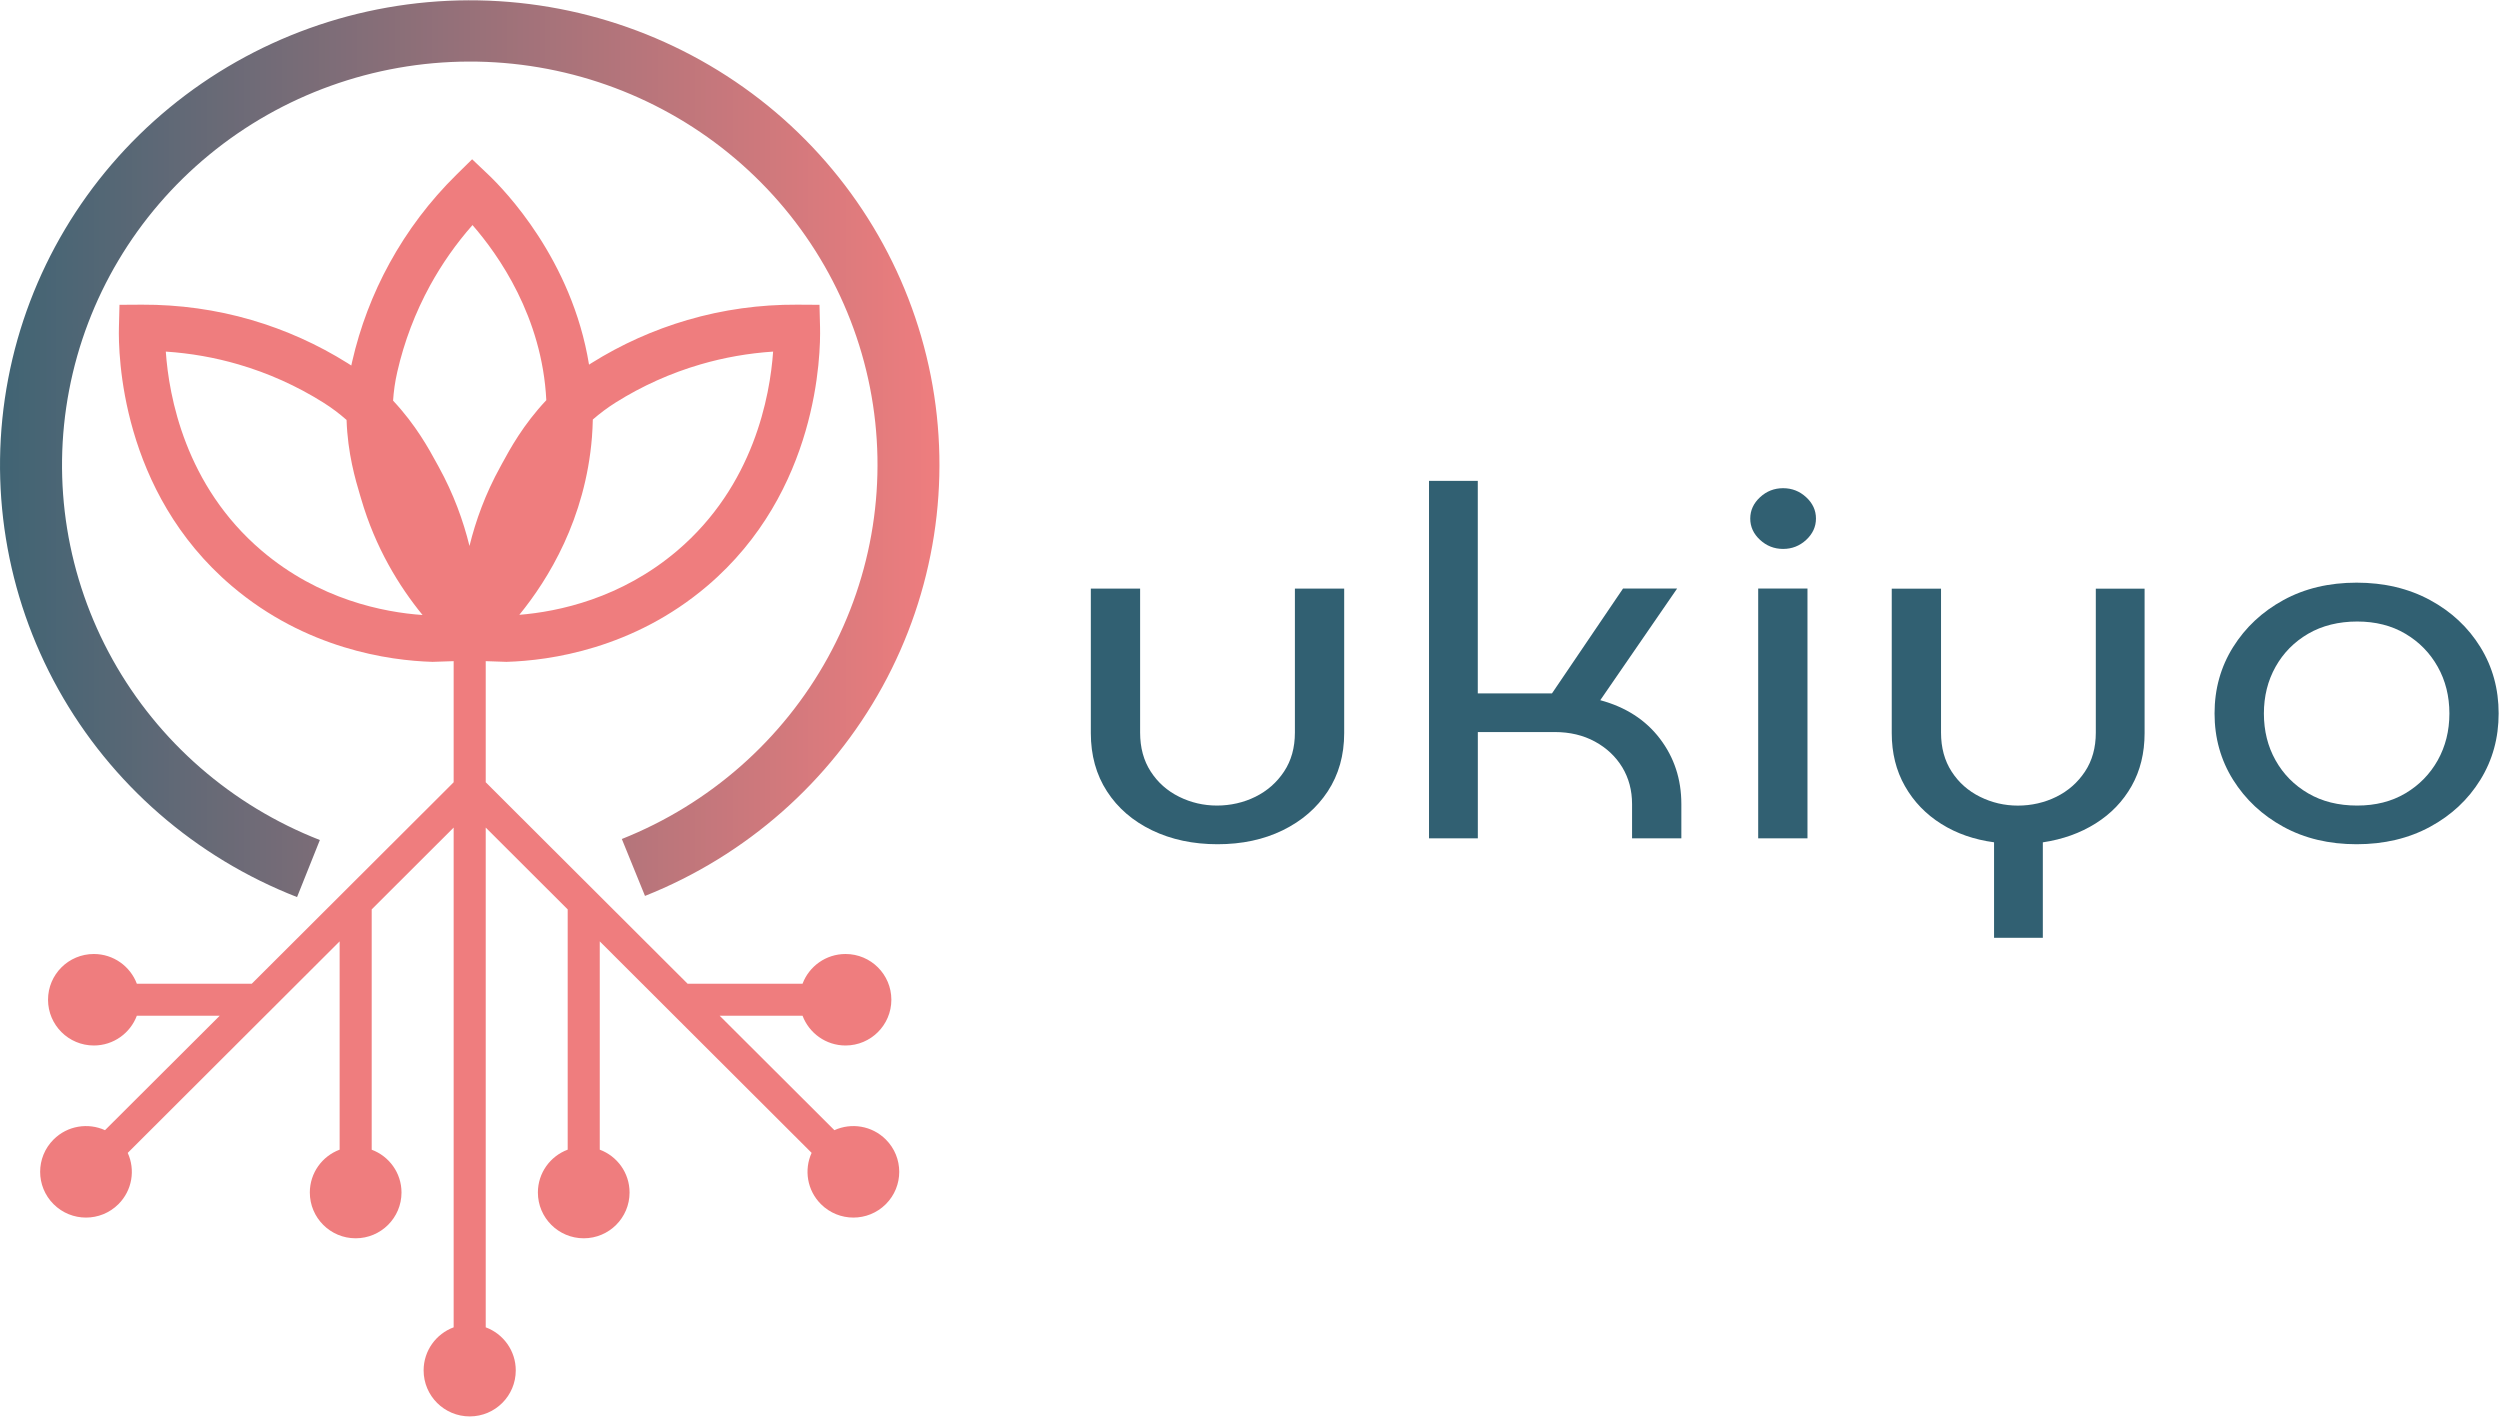 <svg width="1123" height="638" viewBox="0 0 1123 638" fill="none" xmlns="http://www.w3.org/2000/svg">
<path d="M289.68 402.469C335.206 384.362 372.916 351.122 396.365 308.486C419.793 265.849 427.485 216.477 418.109 168.851C408.713 121.225 382.853 78.319 344.956 47.531C307.017 16.744 259.454 -0.011 210.394 0.134C161.334 0.301 113.853 17.347 76.123 48.384C38.392 79.42 12.781 122.473 3.676 170.161C-5.429 217.849 2.533 267.179 26.21 309.67C49.888 352.162 87.806 385.152 133.436 402.968L143.684 377.336C104.083 361.87 71.175 333.224 50.616 296.345C30.056 259.467 23.134 216.643 31.054 175.254C38.953 133.865 61.197 96.487 93.959 69.546C126.7 42.605 167.923 27.803 210.498 27.658C253.072 27.512 294.378 42.064 327.286 68.798C360.193 95.531 382.645 132.763 390.794 174.09C398.943 215.438 392.27 258.282 371.918 295.306C351.566 332.309 318.825 361.163 279.327 376.879L289.721 402.427L289.68 402.469Z" fill="url(#paint0_linear_26_232)"/>
<path d="M397.903 511.856C391.646 505.62 382.395 504.227 374.807 507.678L323.274 456.269H360.505C363.436 464.064 370.982 469.636 379.817 469.636C391.189 469.636 400.398 460.426 400.398 449.076C400.398 437.726 391.189 428.537 379.817 428.537C370.982 428.537 363.436 434.088 360.505 441.883H308.867L221.183 354.386L218.189 351.392V296.99L227.315 297.301H227.648C246.981 296.719 284.4 291.502 317.64 263.25C367.594 220.801 368.654 158.956 368.363 146.982L368.114 136.921L358.031 136.858C341.297 136.775 324.791 139.062 308.805 143.739C293.588 148.188 279.057 154.715 265.628 163.134C265.275 163.342 264.921 163.571 264.589 163.8C256.938 116.527 226.505 85.241 219.374 78.464L212.078 71.542L204.906 78.61C193.056 90.293 182.995 103.618 174.991 118.211C167.362 132.098 161.729 146.961 158.195 162.407C158.049 162.989 157.924 163.592 157.8 164.195C157.259 163.841 156.698 163.488 156.157 163.134C142.728 154.715 128.197 148.188 112.98 143.739C96.973 139.062 80.405 136.796 63.754 136.858L53.672 136.921L53.422 146.982C53.11 158.935 54.129 220.759 104.145 263.25C137.386 291.502 174.783 296.719 194.117 297.301H194.47L203.783 296.99V351.392L200.79 354.386L113.105 441.883H61.467C58.536 434.088 50.99 428.537 42.155 428.537C30.784 428.537 21.575 437.726 21.575 449.076C21.575 460.426 30.784 469.636 42.155 469.636C50.99 469.636 58.536 464.064 61.467 456.269H98.699L47.165 507.678C39.577 504.227 30.305 505.62 24.069 511.856C16.024 519.881 16.024 532.894 24.069 540.918C32.114 548.943 45.148 548.943 53.193 540.918C59.43 534.682 60.843 525.452 57.372 517.885L152.561 422.862V516.43C144.745 519.34 139.173 526.865 139.173 535.68C139.173 547.03 148.382 556.239 159.754 556.239C171.125 556.239 180.355 547.03 180.355 535.68C180.355 526.865 174.783 519.361 166.967 516.451V408.498L203.783 371.744V596.236C195.904 599.146 190.291 606.713 190.291 615.59C190.291 627.002 199.563 636.253 210.997 636.253C222.43 636.253 231.681 627.002 231.681 615.59C231.681 606.713 226.068 599.146 218.189 596.236V371.744L255.005 408.498V516.43C247.189 519.34 241.618 526.865 241.618 535.68C241.618 547.03 250.848 556.239 262.219 556.239C273.59 556.239 282.799 547.03 282.799 535.68C282.799 526.845 277.228 519.34 269.411 516.43V422.862L364.58 517.864C361.129 525.431 362.522 534.682 368.779 540.918C376.824 548.943 389.858 548.943 397.903 540.918C405.948 532.894 405.948 519.881 397.903 511.856ZM265.898 196.458C266.106 193.755 266.231 191.095 266.293 188.454C269.37 185.773 272.821 183.154 276.666 180.742C288.474 173.341 301.238 167.604 314.626 163.696C325.29 160.578 336.245 158.665 347.284 157.937C345.891 177.873 338.615 218.14 304.169 247.41C278.995 268.801 250.931 274.746 233.281 276.181C246.378 260.132 262.946 233.045 265.898 196.458ZM117.595 247.41C83.128 218.119 75.853 177.873 74.48 157.937C85.54 158.665 96.474 160.578 107.139 163.696C120.526 167.604 133.29 173.341 145.098 180.742C149.048 183.216 152.54 185.877 155.679 188.642C156.157 203.609 159.67 215.5 161.749 222.485L162.248 224.148C168.609 246.017 179.253 263.334 189.813 276.264C172.289 275.037 143.414 269.362 117.595 247.41ZM197.027 209.638L196.175 208.099C192.703 201.717 186.799 190.866 176.571 179.973C176.842 175.857 177.424 171.533 178.463 167.043C181.56 153.468 186.529 140.413 193.202 128.21C198.544 118.481 204.926 109.397 212.244 101.103C223.864 114.428 243.551 142.284 245.401 179.765C235.048 190.741 229.082 201.697 225.59 208.12L224.758 209.658C218.044 221.799 213.678 233.897 210.893 245.248C208.107 233.897 203.741 221.82 197.027 209.638Z" fill="#EF7D7E"/>
<path d="M546.904 379.229C535.958 379.229 526.153 377.135 517.488 372.968C508.843 368.781 502.085 362.956 497.255 355.472C492.404 347.989 490 339.261 490 329.29V264.405H512.14V329.083C512.14 335.82 513.715 341.666 516.907 346.579C520.079 351.492 524.329 355.265 529.656 357.898C534.963 360.53 540.644 361.857 546.676 361.857C552.708 361.857 558.617 360.53 563.944 357.898C569.251 355.265 573.542 351.492 576.797 346.579C580.051 341.666 581.668 335.841 581.668 329.083V264.405H603.808V329.29C603.808 339.261 601.341 347.989 596.428 355.472C591.515 362.956 584.757 368.781 576.196 372.968C567.613 377.156 557.87 379.229 546.904 379.229Z" fill="#316072"/>
<path d="M641.911 376.596V216H663.823V311.462H697.157L729.06 264.384H753.356L718.84 314.53C730.263 317.619 739.197 323.361 745.624 331.799C752.05 340.236 755.263 350.02 755.263 361.173V376.576H733.123V361.173C733.123 355.016 731.652 349.523 728.729 344.672C725.785 339.842 721.701 335.986 716.456 333.125C711.212 330.265 705.179 328.834 698.359 328.834H663.843V376.576H641.932L641.911 376.596Z" fill="#316072"/>
<path d="M800.972 246.577C797.013 246.577 793.551 245.229 790.607 242.514C787.664 239.798 786.212 236.606 786.212 232.936C786.212 229.267 787.684 226.075 790.607 223.359C793.551 220.643 796.992 219.296 800.972 219.296C804.953 219.296 808.394 220.643 811.337 223.359C814.281 226.075 815.732 229.267 815.732 232.936C815.732 236.606 814.26 239.798 811.337 242.514C808.394 245.229 804.953 246.577 800.972 246.577ZM789.778 376.576V264.384H811.918V376.576H789.778Z" fill="#316072"/>
<path d="M895.729 378.358C886.836 377.177 878.938 374.44 872.035 370.108C865.132 365.775 859.68 360.136 855.72 353.171C851.74 346.206 849.771 338.245 849.771 329.311V264.425H871.91V329.103C871.91 335.841 873.486 341.687 876.678 346.6C879.85 351.513 884.1 355.286 889.427 357.918C894.734 360.551 900.414 361.878 906.447 361.878C912.479 361.878 918.387 360.551 923.715 357.918C929.022 355.286 933.313 351.513 936.568 346.6C939.822 341.687 941.439 335.861 941.439 329.103V264.425H963.351V329.311C963.351 338.266 961.402 346.185 957.526 353.067C953.629 359.971 948.239 365.568 941.336 369.9C934.432 374.233 926.534 377.052 917.641 378.379V421.27H895.729V378.358Z" fill="#316072"/>
<path d="M1058.59 379.229C1046.21 379.229 1035.24 376.617 1025.73 371.414C1016.21 366.211 1008.67 359.163 1003.11 350.29C997.557 341.418 994.779 331.488 994.779 320.48C994.779 309.472 997.557 299.543 1003.11 290.67C1008.67 281.798 1016.21 274.749 1025.73 269.546C1035.24 264.343 1046.21 261.731 1058.59 261.731C1070.96 261.731 1081.95 264.343 1091.57 269.546C1101.17 274.749 1108.71 281.798 1114.18 290.67C1119.66 299.543 1122.39 309.472 1122.39 320.48C1122.39 331.488 1119.66 341.418 1114.18 350.29C1108.71 359.163 1101.17 366.211 1091.57 371.414C1081.97 376.617 1070.96 379.229 1058.59 379.229ZM1058.84 361.858C1067.09 361.858 1074.32 360.033 1080.5 356.364C1086.7 352.695 1091.53 347.74 1095.03 341.521C1098.51 335.281 1100.27 328.295 1100.27 320.522C1100.27 312.748 1098.53 305.741 1095.03 299.522C1091.53 293.282 1086.7 288.348 1080.5 284.679C1074.3 281.01 1067.09 279.186 1058.84 279.186C1050.58 279.186 1043.08 281.031 1036.82 284.679C1030.54 288.348 1025.67 293.303 1022.18 299.522C1018.68 305.762 1016.94 312.769 1016.94 320.522C1016.94 328.275 1018.68 335.302 1022.18 341.521C1025.67 347.761 1030.56 352.715 1036.82 356.364C1043.08 360.033 1050.44 361.858 1058.84 361.858Z" fill="#316072"/>
<defs>
<linearGradient id="paint0_linear_26_232" x1="0.007" y1="318.193" x2="422" y2="318.193" gradientUnits="userSpaceOnUse">
<stop stop-color="#406474"/>
<stop offset="1" stop-color="#EF7D7E"/>
</linearGradient>
</defs>
</svg>
